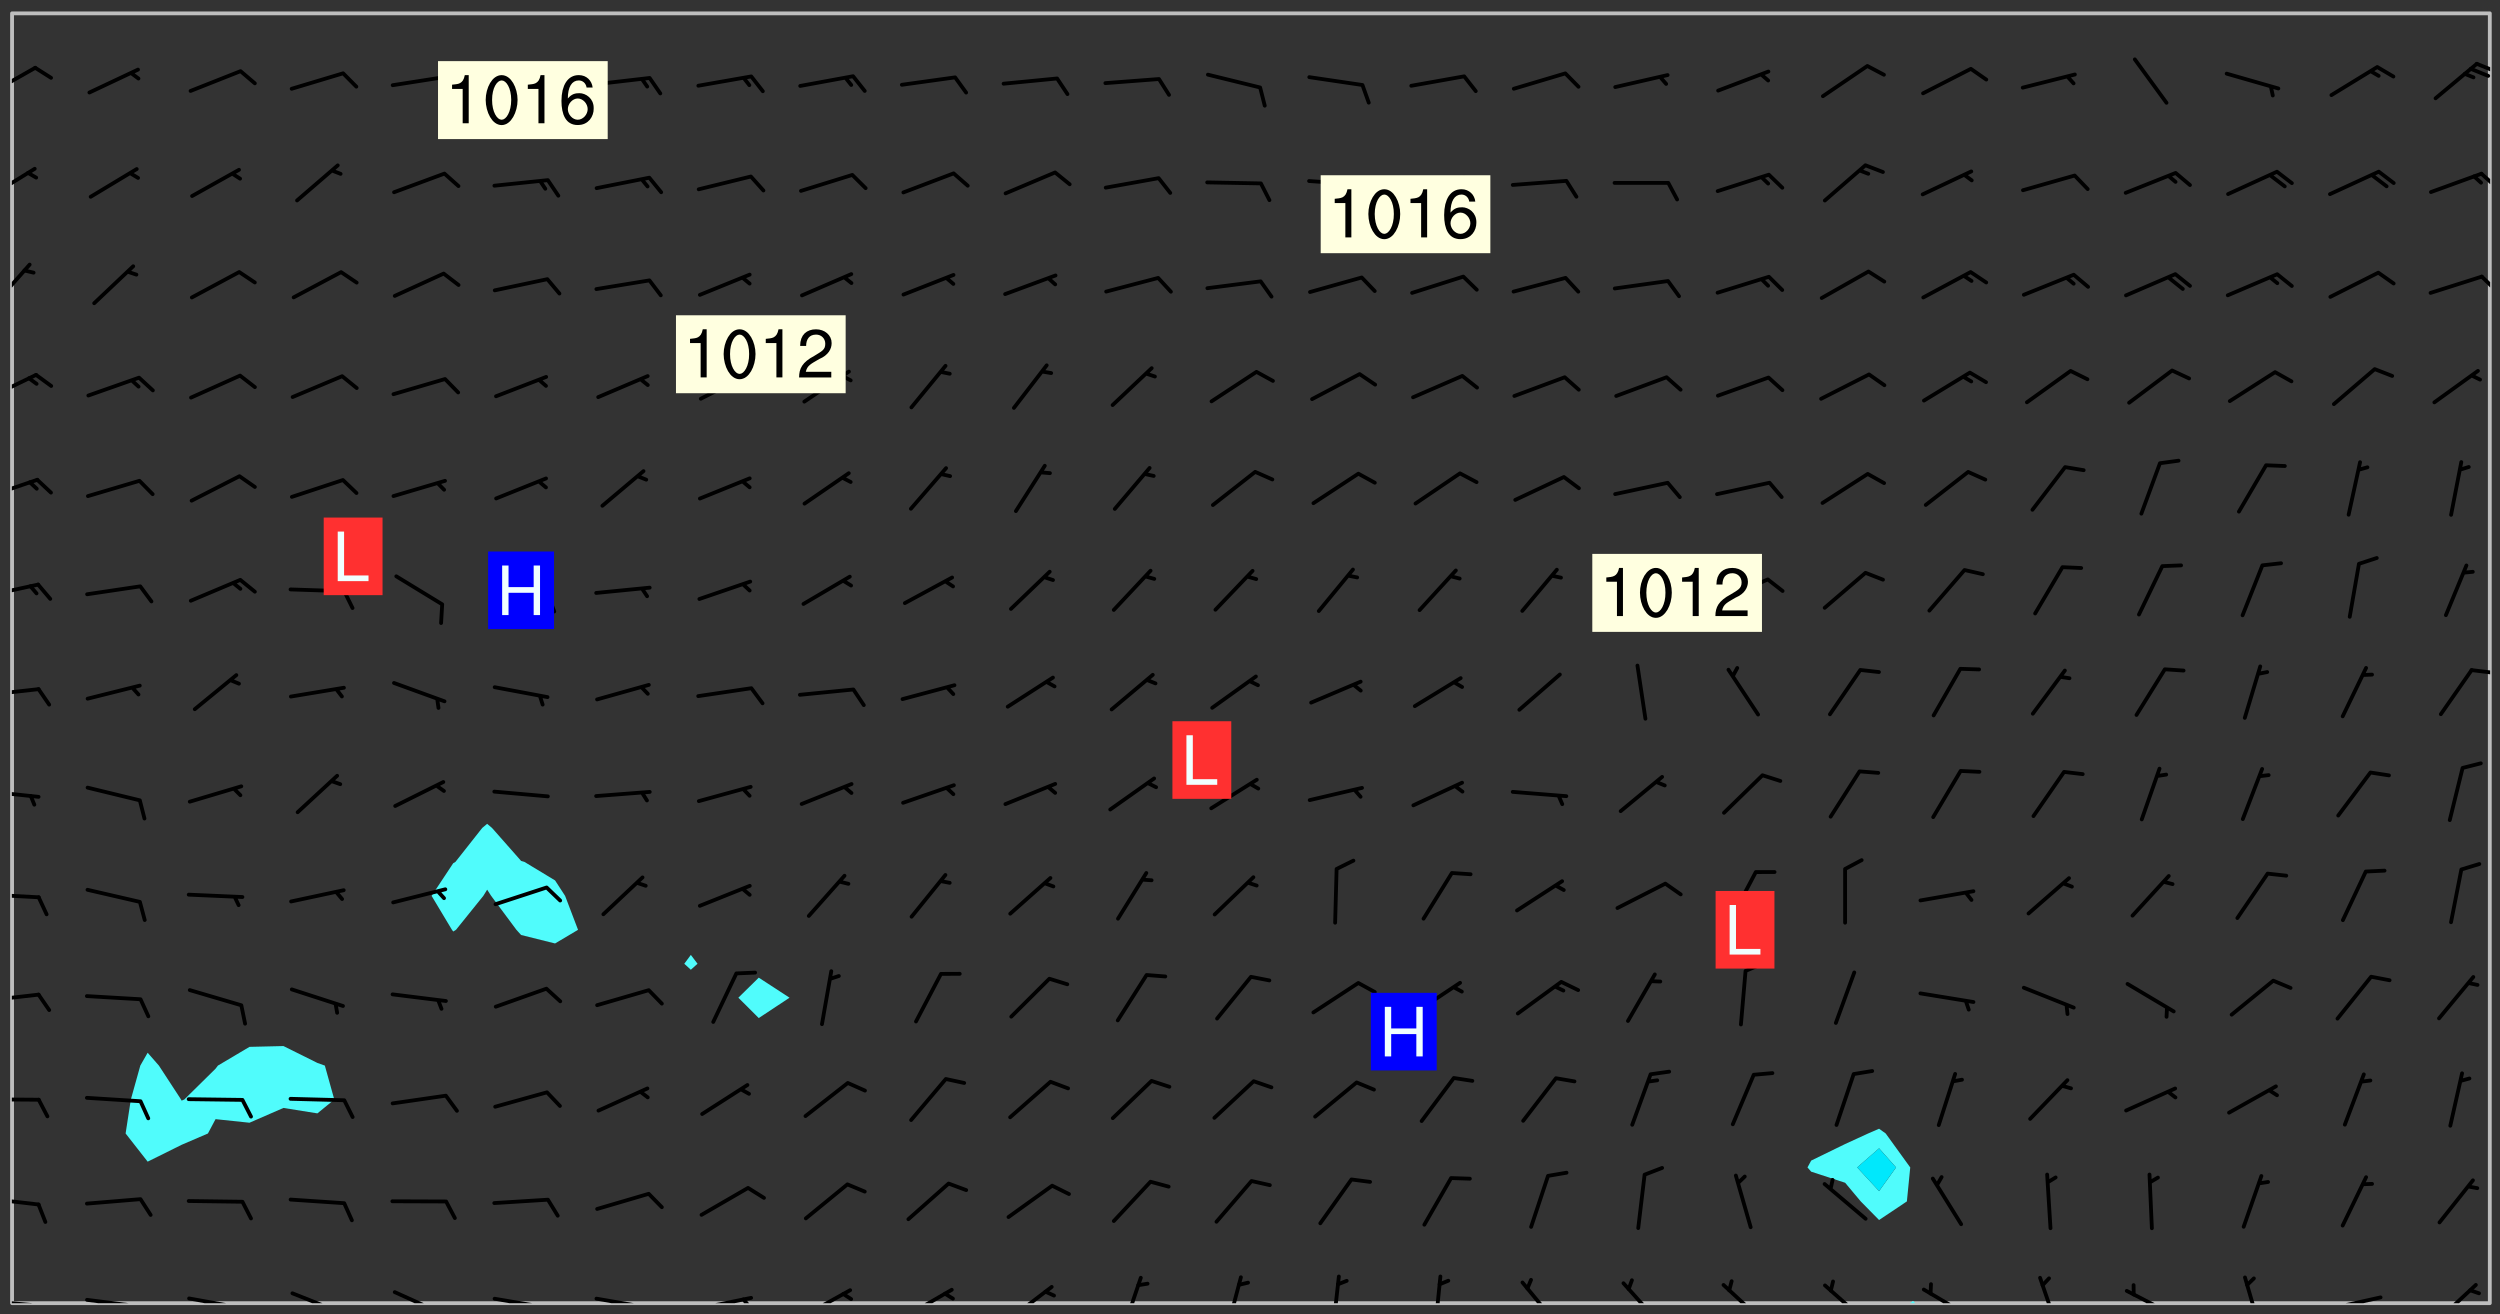 <svg xmlns="http://www.w3.org/2000/svg" role="img" xmlns:xlink="http://www.w3.org/1999/xlink" viewBox="142.45 309.95 326.84 171.84"><rect x="142.45" y="309.95" width="326.84" height="171.84" fill="#333333" stroke="none"/><defs><clipPath id="a"><path d="M144 311.672h1v168.656h-1zm0 0"/></clipPath><clipPath id="b"><path d="M144 311.672h324v168.656H144zm0 0"/></clipPath><clipPath id="c"><path d="M392 480h1v.328h-1zm0 0"/></clipPath><clipPath id="d"><path d="M467 311.672h1v168.656h-1zm0 0"/></clipPath><clipPath id="e"><path d="M144 479h4v1.328h-4zm0 0"/></clipPath><clipPath id="f"><path d="M147 480h2v.328h-2zm0 0"/></clipPath><clipPath id="g"><path d="M146 480h2v.328h-2zm0 0"/></clipPath><clipPath id="h"><path d="M153 479h9v1.328h-9zm0 0"/></clipPath><clipPath id="i"><path d="M160 480h2v.328h-2zm0 0"/></clipPath><clipPath id="j"><path d="M166 479h9v1.328h-9zm0 0"/></clipPath><clipPath id="k"><path d="M173 480h3v.328h-3zm0 0"/></clipPath><clipPath id="l"><path d="M180 478h8v2.328h-8zm0 0"/></clipPath><clipPath id="m"><path d="M193 478h8v2.328h-8zm0 0"/></clipPath><clipPath id="n"><path d="M206 479h9v1.328h-9zm0 0"/></clipPath><clipPath id="o"><path d="M213 480h3v.328h-3zm0 0"/></clipPath><clipPath id="p"><path d="M220 479h8v1.328h-8zm0 0"/></clipPath><clipPath id="q"><path d="M226 480h1v.328h-1zm0 0"/></clipPath><clipPath id="r"><path d="M233 479h8v1.328h-8zm0 0"/></clipPath><clipPath id="s"><path d="M239 479h2v1.328h-2zm0 0"/></clipPath><clipPath id="t"><path d="M247 478h7v2.328h-7zm0 0"/></clipPath><clipPath id="u"><path d="M252 478h2v2.328h-2zm0 0"/></clipPath><clipPath id="v"><path d="M260 478h8v2.328h-8zm0 0"/></clipPath><clipPath id="w"><path d="M274 477h7v3.328h-7zm0 0"/></clipPath><clipPath id="x"><path d="M289 476h3v4.328h-3zm0 0"/></clipPath><clipPath id="y"><path d="M302 476h3v4.328h-3zm0 0"/></clipPath><clipPath id="z"><path d="M316 476h2v4.328h-2zm0 0"/></clipPath><clipPath id="A"><path d="M329 476h3v4.328h-3zm0 0"/></clipPath><clipPath id="B"><path d="M341 477h6v3.328h-6zm0 0"/></clipPath><clipPath id="C"><path d="M354 477h6v3.328h-6zm0 0"/></clipPath><clipPath id="D"><path d="M367 477h7v3.328h-7zm0 0"/></clipPath><clipPath id="E"><path d="M380 477h7v3.328h-7zm0 0"/></clipPath><clipPath id="F"><path d="M393 478h8v2.328h-8zm0 0"/></clipPath><clipPath id="G"><path d="M408 476h4v4.328h-4zm0 0"/></clipPath><clipPath id="H"><path d="M420 478h7v2.328h-7zm0 0"/></clipPath><clipPath id="I"><path d="M435 476h4v4.328h-4zm0 0"/></clipPath><clipPath id="J"><path d="M446 479h8v1.328h-8zm0 0"/></clipPath><clipPath id="K"><path d="M460 477h7v3.328h-7zm0 0"/></clipPath><clipPath id="L"><path d="M144 466h4v2h-4zm0 0"/></clipPath><clipPath id="M"><path d="M144 453h4v1h-4zm0 0"/></clipPath><clipPath id="N"><path d="M144 439h4v3h-4zm0 0"/></clipPath><clipPath id="O"><path d="M144 426h4v2h-4zm0 0"/></clipPath><clipPath id="P"><path d="M144 413h4v2h-4zm0 0"/></clipPath><clipPath id="Q"><path d="M144 399h4v3h-4zm0 0"/></clipPath><clipPath id="R"><path d="M465 397h3v2h-3zm0 0"/></clipPath><clipPath id="S"><path d="M144 386h4v3h-4zm0 0"/></clipPath><clipPath id="T"><path d="M144 372h4v4h-4zm0 0"/></clipPath><clipPath id="U"><path d="M144 358h4v5h-4zm0 0"/></clipPath><clipPath id="V"><path d="M144 344h3v7h-3zm0 0"/></clipPath><clipPath id="W"><path d="M466 345h2v4h-2zm0 0"/></clipPath><clipPath id="X"><path d="M144 331h4v5h-4zm0 0"/></clipPath><clipPath id="Y"><path d="M466 332h2v3h-2zm0 0"/></clipPath><clipPath id="Z"><path d="M144 318h4v5h-4zm0 0"/></clipPath><clipPath id="aa"><path d="M466 318h2v2h-2zm0 0"/></clipPath><g id="ab" clip-path="url(#clip1)"><path fill="#fff" fill-opacity="0" fill-rule="evenodd" d="M0 0h1000v1000H0zm0 0"/><path fill="#d3d3d3" fill-opacity="0" fill-rule="evenodd" d="M162.152 355.867l-.234.293.059.234.117.172.176.234.293.348.113.059.117-.172.059-.234.176-.176.465-.176h.699l.234.293.289.816.059.176.176.23.352.234.699.699.172.176.234.348.234.41.289.582.41.465.23.234.234.176.117.23.176.293.172 1.164v.234l.059.289.059.117.117.117.348.41.117.172.176.176.176.234.117.172.172.352.059.234.234.406.234-.059-.176.176-.059.93h-.582l-.234-.113-.348.113-.117.117-.059.293-.059.176-.117.172-.465.293-.059.234-.059.113v.645l.059.172v.41l.059.059v.406l.059.406.117.176.059.059.23.641-.059.293v.699l-.059.582v.234l-.059.23-.055.352v1.922l.055.117h.426l-.367.117-.023.352.891 1.168 1.742.539 1.34.359v.539l.09.809.535.715 1.52.27.891-.086.09 1.164.535.18 1.16-.18 2.055-.984 1.16-.363 1.879-.176 1.695-.18-.18.719-1.516.086-1.25.09-.805.27-1.074.809.27.719.535.898-.18.625-.266.809.266 1.078.625.898.805.18 1.25-.18-.266.723.098.504.055.293v.172l.059.293v.406l.176.117.352.117h.406l.293-.176.113-.117.059-.117.117-.23.059-.176.352-.465.23-.176.176-.059.176.059.059.176.117.988.055.469.059.172.117.234.176.059.816.059h.289l.117.234.059.406.059.352v1.105l.117.293.117.348.289.699.176.352.582.754.352.176.172.059.469.234.641.465.348.234.293.176.293.055.23.062.816.348.293.176.113.172.352.352.117.176.523.641v.289l.059.352v.348l.059.352.059.289.117.059.172.059h.176l.582.234.176.117.176.289.176.234.113.234.293.23.117.117v.41l.059.055.289.234.234.117.059.117.117.172.059.117.23.234.059.176.234.059.117.059-.117.113-.059.117v.117l-.117.293-.117.289v.582l.176.117.117.059.059.117.117.117.113.059.176.348.059.352.059.406v.176l-.059.176-.117.699v.172l.117.176.293.293h.406l.176.117.117.172.117.293v.234h-.527l-.23-.234h-.234l-.176.059-.059.699.059.348.117.176.176.41.117.23.289.469.176.055h.523l.234.059.758.641.059.293v.234l.059.059.23.348v.352l-.117.172v.293l.293.289.293.176.172.059.293.176.293.117.582.406.289.234.293.176.219.16.016.012.23.176.641.523.176.234.117.176.176.176.113.172v.641l.117.176.469.117.582.117.234.059.23.113.293.117.113.059.586.352.289.172.176.062.176.055.176.059.699.352.289.176.234.055.289.176.234.117.641.406.293.117.172.059.234.059.41.059.23.059.234.117.059.172-.41.176.469.059.059.293.113.234.176.055.234.059.176.059.406.117.641.234.117.172.059.234v.176l-.059.117-.059.406.234.234.117.059.348.117.641.23.176.117.289.117.176.176.234.465.582 1.105.176.176.348.176.176.117.352.117 1.047.523.234.059.465.113.293.059.465.176.758.582.234.234.348.465.176.176.289.234.816.699.293.176.289.289.293.176.293.289.695.641.176.176.293.234.289.234.469.289.641.582.348.234.234.293.348.348.352.465.934.992.348.406.117.176.234.059.113.117.645.176.23.113.234.059.293.176.23.117.934.699.406.406.234.176.406.176.234.117.816.348.348.234.234.117.293.289.23.117.758.352.352.172.23.059.293.117.234.059.871.176h.816l.469.23.172.059.875.699.465.117.293.059.176.059.23.059.469.059.348.059.352.059.406.059h.293l.172.059v.23l.176.176h.293l.348.059.352.059.699.117h.641l.465-.234.293-.176.172-.117.41-.172.289-.176.934-.465.469-.293.523-.293.465-.172.465-.176 1.051-.465.289-.117.41-.117.289-.117.527-.176 1.516-.699.582-.348.289-.059.293-.059.348-.117.875-.23.352-.117h.113l.234-.059.875-.234.234-.059h.812l.352-.059.816-.117.172-.059.352-.055.293-.059.23-.059.816-.176.176-.059h.348l.234-.059.465-.117.758-.172.234-.059h.348l.41-.117.289-.059 1.285-.059h.289l.41-.059.23-.059h.176l.875-.117h.406l.41-.117h.348l.352-.113.871-.059h1.75l1.047.289.41.117.289.117.352.117.289.117 1.051.172.289.059h.293l.293.059.172.059.41.059.172.059.117.059h.117l.117.059.352.059h.113l.41.066 1.922.395 1.926.395 1.52.449 1.695.719 2.145.805 1.605-.719 1.43-.805 1.16-1.078 1.25-.449 3.035-.719 1.875-.359 2.145-1.348 2.234-1.254 2.5-1.258 1.695-.449 1.785-.18 1.16-.27.625.539 1.34-.27.715-.988.984-1.344.445-.18.805-.359 1.875-.539 1.785-.449 1.25-.27 1.16-.09 1.699-.09 1.961-.27 1.25-.09h.539l.625-.09h.891l2.145-.18 2.41-.18 2.59-.09 1.695.18 1.609.09 1.43.359 1.16.719 1.875.988 1.16 1.527.266.715.629.09.355.898.535.539.535 1.527 1.074.359h.535l-.805.535.09 1.707.715 2.695.891.805.895.988.715 1.258 1.785.539 1.52-.18.355 1.344 1.609-.805.98-.539.27.27.316-.215.219-.145.801.449.449-.359h.355l.535-.27.539-.719.535-.27.625-.988 1.16.449.84.371 1.395.617 1.695-.18h1.605l1.785.09.18-1.707.535-1.344.805.27.492.848.402.406-.09.539v.359l.715.449.711-.27h1.43l.359.988.445 1.258.715 1.344 1.25.629 1.695.629.715-.18.18-.539.98-.09.449.359.086 1.258-.266.629-.535.18v.539l.715.984.266.539.984.988.801 1.078-.266.359-.09.898-.625 2.332-.355 2.066-.09 1.793-.18.719-.09.539v1.438l-.98 1.883-.359 1.707-.535.898-.805 1.168-.266.539 2.055 1.254.086.359-.355.539-.09-.18v.809l.09 1.438-.445.715-1.074.094-.266.715.535.898.805.719 1.16.809 1.34.27.445.359-.355.449-1.789-.09-1.25-.449-.715-.719-.625-.09-.176 3.59-.188 1.309h89.359V311.703h-55.27v49.082l.762.125 3.289.543 2.023 2.836v2.754l2.352.332 2.348.332h4.051l-1.379 4.16-2.023.707-2.023.703-.543.344-2.594 1.617-.188.117-2.023-2.078-.73-2.742-2.672-2.078-1.375-3.5-.066-.082-1.957-2.672 2.75-1.418v-49.082H294.422v91.414l.117.031.133.012.074.074.105.047.09.059.086.059.09.059.297.297.059.09.031.117.027.117.016.137-.031.117-.059.09-.059.086-.043.105-.047.102-.027.121v.145l.176.27.148.148.074.086.074.074.043.105.062.09.059.086.043.105.059.09.047.102.043.105.059.086.117.18.074.074.062.086.059.09.043.105.059.09.059.086.062.09.059.09.043.102.117.18.074.074.059.086.074.074.09.059.105.047h.148l.133-.016.133.016.102-.047.074-.074.047-.102-.016-.133v-.148l-.047-.105-.027-.117-.047-.102-.027-.121-.043-.102-.062-.09-.043-.102-.043-.105-.031-.117-.016-.133-.012-.137.086-.059.059-.086.121-.031.043.105.016.133v.117l.059.102.059.09.09.059.148.148.059.09.043.105-.012.102.086.059.105.047.086.059.09.059.074.074-.117.027-.105.047-.086.059-.074.074-.059.09-.062.086-.027.121-.047.102-.043.105-.031.117-.012.133-.016.133v.148l.027.117.047.105.043.102.059.09.074.074.09.059.074.074.09.059.059.09.043.105.047.102.117.031.133.016h.148l.117-.031.105.043.043.105.047.102.027.121L299.5 410l.027.117.031.121.027.117.105.043.102.047.133-.016.148.148.062.086.074.074.07.074.09.062.105.043.102.043.117.031.137.016.117-.031.074-.074.027-.117-.012-.133-.031-.121-.027-.117.043-.105h.117l.09.062.117.027h.148l.133.016h.148l.133.016.133-.016h.148l.133-.016.133-.012.137.012.117-.027.133-.016.191-.059-.059.176-.016.133-.027.121-.016.133-.059.086-.133.016-.105.047-.105.043-.117.031-.117.027-.266.031h-.148l-.133.016-.074.074.059.086.148.148.117.18.074.07.09.062.09.059.086.059.09.059.102.043.105.062.105.043.086.059.105.047.102.043.18.117.059.09-.043.102-.047.105.016.133.223.223.059.09.043.102.031.121.043.102.016.133.031.117.012.137.031.117.148.148.102.043.105.043.117.031.133.016.137.016h.117l.117-.031.09-.059.043-.105.047-.102.043-.105.031-.117.012-.133v-.148l-.012-.133-.016-.133-.031-.117-.043-.105-.047-.105-.043-.102-.043-.105-.016-.133.016-.133.027-.117.031-.117.027-.121.047-.102.09-.059.086-.062.074-.074.09-.059.223-.223.059-.086.074-.074.117-.18.059-.086v-.148l-.074-.074-.102-.047-.105-.043-.102-.043-.059-.09-.047-.105-.027-.117.09-.059.117-.031.102-.043.18-.117.148-.148.012-.133-.012-.105-.09-.059-.133.016h-.148l-.133.016-.133-.016-.121-.031-.086-.059-.074-.074-.059-.09-.062-.086-.117-.18-.059-.086.031-.121.086-.059.121-.031.059-.086v-.121l-.031-.117-.059-.09-.059-.086-.047-.105-.027-.117-.016-.133.059-.09.074-.074.09-.059.117-.18.074-.074.059-.086.148-.148.121-.031.133-.016.133.016.074.074.043.105.016.133-.031.117-.117.031-.133.012-.148.148-.043.105-.047.102-.027.121-.031.117v.148l.031.117.043.105.059.09.074.07.074.074.117.031.121.027.117-.027.133-.016h.117l.09.059.074.074.047.105.059.086.102.047.133.016.105.043.086.059-.012.105-.074.074-.18.117-.059.09-.09.059-.07.074-.074.074-.062.09-.027.117-.016.133.016.133-.016.133v.148l.016.133.027.117.031.121.074.074.09.059.086.059.09.059.117.031v.086l-.102.047-.09.059-.266.031-.117.027h-.148l-.105.043-.102.047-.059.09-.062.234-.012.133-.031.121-.016.133v.293l-.012.133.012.137.016.133.133.016.133.012.121.031.086.059.074.074.047.105.043.102.016.133v.445l-.016.133v.445l.031.266.027.117.016.133.031.117.086.211.031.266v.148l-.031.117-.027.117-.031.121-.027.117-.031.117-.031.121-.012.133-.016.133.09.059.117-.031.102.016.047.105-.031.266v.441l-.043.105-.047.105-.043.102-.043.105-.059.086-.031.121-.043.117-.031.117-.016.133.016.133.059.09.105.047.086.059.059.086-.012.137-.031.117-.043.102v.445l-.016.133v.148l-.031.117-.043.105-.027.117-.047.105-.043.102-.031.121-.027.117-.031.133-.031.117-.027.117-.043.105-.031.117-.031.121-.012.133-.016.133v.297l.027.117v.148l.047.398.027.117.059.09.121.031h.148l.133-.016.059.09v.117l-.059.09-.09.059-.102.043-.105.047-.09.059-.086.059-.137.016-.117-.031-.133-.016-.102.047-.062.086-.012.137-.016.133-.031.117-.027.117-.016.133-.031.121v.297l.016.133.031.117v.148l.012.133v.148l-.027.117-.047.102-.027.121-.031.117-.059.09-.074.074-.102.043-.105.047-.117.027-.121.031-.102-.047.059-.086.105-.047.027-.117.031-.117.027-.121.031-.117v-.148l.016-.133-.031-.117-.043-.105-.105.016-.074.074-.102.043-.09.062-.074.074-.043.102-.016.133-.031.117L304.25 426l-.031.117-.027.117-.031.121-.027.117-.031.117-.043.105-.09.059h-.09l-.117-.031-.031-.086.016-.137-.031-.117v-.148l-.012-.133v-.148l-.062-.234-.027-.121-.043-.102-.047-.105-.059-.086-.059-.09-.043-.105-.062-.086-.148-.148-.07-.074-.105-.047-.105-.043-.102-.043-.297-.297-.09-.074-.086-.059-.105-.043-.09-.062-.086-.059-.105-.043-.09-.059-.086-.062-.074-.07-.105-.047-.086-.059-.105-.043-.09-.062-.102-.043-.105-.043-.086-.059-.105-.047-.105-.043-.102-.047-.09-.059-.102-.043-.105-.043-.09-.062-.117-.027-.133-.016-.133.016H299.75l-.133.016-.117-.031-.09-.059-.074-.074-.09-.059-.102-.047h-.148l-.121-.027-.102-.043-.074-.074-.117-.18-.09-.059-.102-.043-.09-.062-.105-.043-.09-.059-.086-.059-.105-.047-.059-.086-.059-.09-.043-.105-.047-.102-.074-.074-.086-.059-.074-.074-.09-.059-.223-.223-.043-.105-.031-.266.105-.043h.145l.105.043.074.074.09.059.086.059.105.047.09.059.148.148.07.074.148.148.062.086.074.074.086.059.074.074.09.062.09.059.086.059.27.176.102.047.105.043.102.043.047-.074.059-.086.074-.074.07-.074.105.043.074.074.059.09.043.102.047.105.043.105.121.027.117-.027.074-.09.043-.105.059-.09.074-.074.105-.043.117-.027.133.012.09.059.148.148.059.09.043.105.047.102.043.105.043.102.105.047.105.043.133.016.086-.059.059-.09.074-.074.105-.043.117.027.105.047.102.043.105.043.102.047.18.117v.117l-.016.133.016.133.016.137.059.086.102.047.121.027.117.031h.148l.117-.031.059-.09.18-.117.059-.09.074-.074.059-.086.117-.18.18-.117.117.031.09.059.043.074-.016.133v.117l.09.059h.148l.133-.016.133-.012.266-.031.105-.043.117-.031.121-.027.074-.074.07-.074.062-.09-.016-.105-.047-.102-.102-.043-.105-.016-.117.027-.266.031h-.148l-.074-.074-.09-.059-.117-.031-.117-.027-.133-.016h-.148l-.133.016h-.297l-.105-.047-.148-.148-.043-.102-.059-.09.223-.223.086-.059.105-.043.117-.031.133-.016.133.016.137.016.102.043.133-.012.09-.062.102-.043.062-.09-.047-.102-.09-.059-.117-.031-.102-.043-.059-.09-.062-.09v-.117l.016-.133.105-.047.074-.07v-.121l-.09-.059-.031-.117.09-.059.074-.074.043-.105.059-.09.047-.102.016-.133v-.148l-.047-.105-.043-.102-.09-.059-.133-.016-.102-.043-.137-.016-.117-.031h-.445l-.133-.016-.133-.012-.133-.016-.117-.031h-.148l-.133-.016-.133-.012-.266-.031-.121-.043-.086-.059-.074-.074v-.148l.012-.133.105-.047.102-.043.133-.016h.152l.133-.016h.293l.121.031.102.043.09.059.234.062.121-.047.09-.059.102-.043.133-.016.105.043.102.047.133.012.121-.027h.145l.121-.031.117-.027.105-.047.074-.074.086-.059.148-.148.059-.086.047-.105.027-.117.016-.105-.102-.043-.09-.059-.117-.031-.105-.043-.09-.062-.074-.086-.074-.074-.102-.043-.105-.047-.102-.043-.059-.09-.047-.102-.086-.211-.062-.086-.059-.09-.074-.074-.086-.059h-.27l-.117.031-.09.059-.102.043-.133.016-.105-.016-.027-.117-.062-.09-.117-.031-.102-.043-.148-.148-.031-.117-.016-.105.074-.074.18-.117.117-.027.117-.031.137.016.102.043.105.043.102.047.105.043.117.031.133.016.117.027.133.016.105-.016.09-.059-.074-.074-.105-.043-.074-.074-.074-.09-.148-.148-.086-.059-.09-.059-.074-.074-.09-.059-.102-.047-.121-.027-.102-.047-.105-.043-.117-.031-.102-.043-.121-.031h-.148l-.117.031-.105.043-.086.062-.18.117-.086.059-.09.059-.105.047-.086.059-.105.043-.102.043-.105.047-.074.074-.059.09-.059.086-.047.105-.059.086-.074.074-.133-.012-.117-.031h-.117l-.074.074-.09.059-.074.074-.09.059-.086.059-.105.047-.102.043-.137.016-.102-.043-.148-.148-.105-.047h-.086l-.105.047-.102.043-.121.031-.117-.031-.074-.074v-.117l.031-.121.074-.07.059-.09.074-.074.117-.031.105-.043h.293l.133-.016.137-.016.102-.043.09-.059.102-.047.09-.059.133-.012.09.059.133.012.09-.059.086-.059.105-.043.09-.059.086-.062.09-.059.148-.148.059-.086.059-.09.105-.043.133-.016.117.027.121.031.059-.059.059-.09.031-.266.027-.117.105.012.133.016.102-.043.09-.059.059-.09.074-.074.059-.09.047-.102.012-.133-.012-.133-.047-.105-.148-.148-.059-.09-.059-.086-.043-.105v-.445l.016-.133v-.148l.012-.133-.059-.059-.09.059-.102-.043-.18-.117-.086-.059-.062-.09-.059-.09-.074-.074-.086-.059-.121.031-.102.012-.105.047-.086.059-.105.043-.148.148-.09.059-.086.059-.09.062-.105.043-.133.016v-.121l.105-.043.117-.031.074-.07.043-.105v-.148l-.027-.117-.148-.148-.133-.016h-.148l-.117.031-.105.043-.102.043-.09.062-.117.027-.074-.074.012-.133-.043-.102-.043-.105-.09-.059-.117.027-.121.031-.117.031-.102.043-.121.031-.102.043-.105.043-.09.059-.102.016v-.117l.016-.133-.059-.09-.074.043-.148.148-.059.09-.074.074-.047.105-.043.102-.074.074-.059.09-.074.074-.059.086-.074.074-.09.062-.074.07-.074.074-.102.016-.133.016-.105-.043v-.121l.148-.148.043-.102.059-.09.047-.102.043-.105.059-.09.031-.117.043-.102.031-.121.027-.117.047-.105.043-.102.043-.105.074-.07.09-.062.09-.059.102-.043h.297l.266-.031.105-.043-.074-.074-.117-.031-.105-.043-.09-.059-.102-.047-.09-.059-.102-.043-.105-.043-.09-.062-.086-.059-.105-.043-.102-.043-.121-.031-.117-.031-.102-.043L297.5 410.25l-.102-.043-.09-.059-.043-.105-.016-.133.102-.043.133-.016.137.016.133-.016.102-.043.059-.09.016-.105-.09-.059-.074-.074-.102-.043-.09-.059-.148-.148-.043-.105-.016-.133v-.293l-.059-.09-.09-.059-.074-.074-.043-.105-.031-.117-.059-.09-.074-.074-.117-.027-.074-.074-.09-.059-.09-.062-.086-.059-.074-.074-.059-.086-.047-.105-.086-.059-.148-.148-.195-.059-.133.016-.102.043-.074.074-.047.102-.043.105-.059.09-.059.086-.297.297-.09.059h-.086l-.062-.086-.043-.105.031-.117.059-.09.027-.117-.012-.133-.09-.062-.105.047-.117.027-.117.031-.27.176-.102.047-.117.027-.105.047-.09.059-.102.043-.059-.086-.047-.105.016-.133.047-.105.07-.074.074-.07.059-.09v-.148l-.043-.105h-.238l-.102.047-.031.117-.027.117-.031.121-.074.043-.133.016-.074-.047-.043-.102-.043-.105-.047-.102-.043-.105-.121.031-.102.043-.133.016-.117.031-.105.043-.09.059-.102.047-.121.027-.133.016-.102-.043-.059-.09-.047-.105-.043-.102-.043-.105v-.117l.059-.09.086-.059.18-.117.102-.047.105-.043.105-.059.102-.043.09-.062.102-.043.105-.059.102-.047.09-.059.105-.043.102-.043.09-.062.102-.043.137-.016.117.031.102.043.121.031.102.043.105.047.102.043.105.043.102.047.105.043.102.043.105.047.086.059.105.043.117.031.105.043.102.047.09.059.105.043.102.043.105.047.117.027.102.047.121.027h.148l.086-.059.016-.102.059-.09-.027-.117-.074-.074-.117-.18-.074-.074-.09-.074-.18-.117-.086-.059-.105-.043-.102-.047-.27-.176-.059-.09-.074-.074-.059-.09-.043-.102-.031-.117-.016-.137v-.562l-.012-.133-.016-.133-.031-.117-.016-.133-.012-.133-.031-.121-.223-.223-.059-.086-.016-.105.031-.117.133-.016v-91.414H172.992v1.453l-.059.234-.352 1.051-.172.523-.117.348-.176.41-.117.172-.234.293-.23.059h-.352l-.117.059-.23.406v.293l.117.176.23.23.117.234.641.758.293.465.176.234.23.352.234.348.641.816.176.465.172.41.117.695.176.469.117 1.398.059.465v.875l.117 1.047v4.781l-.059.465-.352 1.281-.176.523-.113.41-.352.93L172.934 336l-.234.582-.117.176-.172.348-.176.406-.352.816-.059.293-.113.293-.117.289-.059.176-.117.875-.059.406-.059.117-.059.176-.059.172-.23.527-.117.172v.234l-.117.234-.059.172-.176.586v.289l-.059.176v.293l-.059.113-.059.527v.172l-.055.234v2.621l-.176.816-.117.176-.176.234-.117.172-.113.234-.586.934-.23.289-.293.465-.176.234-.289.352-.352.699-.113.23-.176.41-.176.23-.406.527-.816.699-.293.172-.289.234-.176.117-.176.176-.523.406-.527.176-.172.176-.234.055-.641.176h-.758m12.211 31.023l-1.074.449.359.895 1.25-.715.445-.539-.98-.09"/><path fill="#d3d3d3" fill-opacity="0" fill-rule="evenodd" d="M201.508 416.598h-.895l.449.629.98.359.805-.09.445-.988-.176.09-.715-.355-.895.355m154.621 59.07l-.059-.523v-.293l.113-.293.059-.23.469-.469h.113l.117-.113.117-.059h.176l.234-.059h.348l.234.059.117.059.23.172.059.176.117.582v.293l-.117.176-.172.289-.176.176-.527.523-.23.234-.117.059h-.176l-.117-.059-.406-.293-.176-.117-.117-.059-.059-.113-.055-.117m6.641-10.957l-.059-.172v-1.109l.059-.172.176-.059.172-.059h.176l.234-.059.117.059.059.699-.059.172-.117.176-.117.059-.234.523-.113.059h-.234l-.059-.117m9.613-14.391l-.117-.176v-.699l.293-.875.117-.172.176-.352.113-.23.117-.293.352-.758.117-.23.172-.234h.176l.117-.059h.641l.117.059.234.234.172.113.352.293.117.117.113.176v.113l.117.059.117.117v.699l-.059.176v.23l-.059.176-.348 1.051-.117.23-.117.234-.117.059-.23.234-.641.289h-.875l-.41-.117-.641-.465"/><path fill="none" stroke="#bebebe" stroke-linecap="round" stroke-linejoin="round" stroke-miterlimit="10" stroke-width=".5" d="M467.957 311.695H144.027v168.625h323.93v-168.625"/><g clip-path="url(#a)"><path fill="#fff" fill-opacity="0" fill-rule="evenodd" d="M144 475.891v4.438h.004H144V311.672h.004H144v164.219"/></g><g clip-path="url(#b)"><path fill="#fff" fill-opacity="0" fill-rule="evenodd" d="M144.004 480.328V311.672h35.504v135.035l-4.441.105-4.129 2.449-.309.406-4.09 4.031-.348.145-.07-.145-2.898-4.438-1.469-1.68-.961 1.68-1.238 4.438-.684 4.438 2.883 3.684 4.438-2.203 3.441-1.48.996-1.875 4.438.469 4.441-1.934 4.438.711 2.211-1.809-1.238-4.438-.973-.348-4.438-2.207V311.672h26.629v105.98l-.645.539-3.5 4.438-.293.176-2.824 4.266 2.66 4.438.164.223.363-.223 3.574-4.438.5-.809.523.809 3.301 4.438.613.676 4.441 1.109 3.004-1.785-1.691-4.438-1.312-2.02-4.008-2.422-.434-.129-3.801-4.309-.637-.539V311.672h26.629v123.117l-.859 1.156.859.785.875-.785-.875-1.156V311.672h8.879v126.09l-2.668 2.621 2.668 2.664 4.023-2.664-4.023-2.621V311.672h146.465v145.844l-1.434.621-3.004 1.379-4.438 2.164-.484.895.484.555 4.438 1.449 2.043 2.438 2.395 2.434 3.637-2.434.438-4.441-3.207-4.438-.867-.621V311.672h79.887v168.656h-75.156l-.293-.305-.359.305H144.004"/></g><path fill="#50fcfc" fill-rule="evenodd" d="M161.754 461.82l-2.883-3.684.684-4.438 1.238-4.438.961-1.68 1.469 1.68 2.898 4.438.07.145.348-.145 4.09-4.031.309-.406 4.129-2.449 4.441-.105 4.438 2.207.973.348 1.238 4.438-2.211 1.809-4.438-.711-4.441 1.934-4.438-.469-.996 1.875-3.441 1.48-4.438 2.203m39.781-30.312l-2.66-4.438 2.824-4.266.293-.176 3.5-4.438.645-.539.637.539 3.801 4.309.434.129 4.008 2.422 1.312 2.02 1.691 4.438-3.004 1.785-4.441-1.109-.613-.676-3.301-4.438-.523-.809-.5.809-3.574 4.438-.363.223-.164-.223m31.23 5.223l-.859-.785.859-1.156.875 1.156-.875.785m8.879 6.316l-2.668-2.664 2.668-2.621 4.023 2.621-4.023 2.664m137.59 20.082l-.484-.555.484-.895 4.438-2.164 3.004-1.379 1.434-.621v2.559l-2.859 2.5 2.859 3.098 2.223-3.098-2.223-2.5v-2.559l.867.621 3.207 4.438-.438 4.441-3.637 2.434-2.395-2.434-2.043-2.438-4.438-1.449"/><path fill="#00e8fc" fill-rule="evenodd" d="M388.109 465.672l-2.859-3.098 2.859-2.5 2.223 2.5-2.223 3.098"/><g clip-path="url(#c)"><path fill="#50fcfc" fill-rule="evenodd" d="M392.188 480.328l.359-.305.293.305h-.652"/></g><g clip-path="url(#d)"><path fill="#fff" fill-opacity="0" fill-rule="evenodd" d="M467.996 480.328H468V311.672h-.004H468v168.656h-.004"/></g><g clip-path="url(#e)"><path fill="none" stroke="#000" stroke-linecap="round" stroke-linejoin="round" stroke-miterlimit="10" stroke-width=".5" d="M147.5 480.648l-7-.641"/></g><g clip-path="url(#f)"><path fill="none" stroke="#000" stroke-linecap="round" stroke-linejoin="round" stroke-miterlimit="10" stroke-width=".5" d="M147.5 480.648l.949 2.266"/></g><g clip-path="url(#g)"><path fill="none" stroke="#000" stroke-linecap="round" stroke-linejoin="round" stroke-miterlimit="10" stroke-width=".5" d="M146.48 480.555l.477 1.133"/></g><g clip-path="url(#h)"><path fill="none" stroke="#000" stroke-linecap="round" stroke-linejoin="round" stroke-miterlimit="10" stroke-width=".5" d="M160.801 480.77l-6.973-.883"/></g><g clip-path="url(#i)"><path fill="none" stroke="#000" stroke-linecap="round" stroke-linejoin="round" stroke-miterlimit="10" stroke-width=".5" d="M160.801 480.77l.871 2.297"/></g><g clip-path="url(#j)"><path fill="none" stroke="#000" stroke-linecap="round" stroke-linejoin="round" stroke-miterlimit="10" stroke-width=".5" d="M174.086 480.953l-6.914-1.25"/></g><g clip-path="url(#k)"><path fill="none" stroke="#000" stroke-linecap="round" stroke-linejoin="round" stroke-miterlimit="10" stroke-width=".5" d="M174.086 480.953l.75 2.336"/></g><g clip-path="url(#l)"><path fill="none" stroke="#000" stroke-linecap="round" stroke-linejoin="round" stroke-miterlimit="10" stroke-width=".5" d="M187.211 481.629l-6.531-2.598"/></g><g clip-path="url(#m)"><path fill="none" stroke="#000" stroke-linecap="round" stroke-linejoin="round" stroke-miterlimit="10" stroke-width=".5" d="M200.461 481.777l-6.402-2.898"/></g><g clip-path="url(#n)"><path fill="none" stroke="#000" stroke-linecap="round" stroke-linejoin="round" stroke-miterlimit="10" stroke-width=".5" d="M214.039 480.918l-6.926-1.176"/></g><g clip-path="url(#o)"><path fill="none" stroke="#000" stroke-linecap="round" stroke-linejoin="round" stroke-miterlimit="10" stroke-width=".5" d="M214.039 480.918l.773 2.328"/></g><g clip-path="url(#p)"><path fill="none" stroke="#000" stroke-linecap="round" stroke-linejoin="round" stroke-miterlimit="10" stroke-width=".5" d="M227.352 480.93l-6.922-1.199"/></g><g clip-path="url(#q)"><path fill="none" stroke="#000" stroke-linecap="round" stroke-linejoin="round" stroke-miterlimit="10" stroke-width=".5" d="M226.344 480.754l.383 1.168"/></g><g clip-path="url(#r)"><path fill="none" stroke="#000" stroke-linecap="round" stroke-linejoin="round" stroke-miterlimit="10" stroke-width=".5" d="M240.648 479.629l-6.887 1.398"/></g><g clip-path="url(#s)"><path fill="none" stroke="#000" stroke-linecap="round" stroke-linejoin="round" stroke-miterlimit="10" stroke-width=".5" d="M239.648 479.832l.777.949"/></g><g clip-path="url(#t)"><path fill="none" stroke="#000" stroke-linecap="round" stroke-linejoin="round" stroke-miterlimit="10" stroke-width=".5" d="M253.594 478.625l-6.145 3.41"/></g><g clip-path="url(#u)"><path fill="none" stroke="#000" stroke-linecap="round" stroke-linejoin="round" stroke-miterlimit="10" stroke-width=".5" d="M252.699 479.121l1.027.668"/></g><g clip-path="url(#v)"><path fill="none" stroke="#000" stroke-linecap="round" stroke-linejoin="round" stroke-miterlimit="10" stroke-width=".5" d="M266.879 478.57l-6.086 3.516"/></g><path fill="none" stroke="#000" stroke-linecap="round" stroke-linejoin="round" stroke-miterlimit="10" stroke-width=".5" d="M265.992 479.082l1.039.648"/><g clip-path="url(#w)"><path fill="none" stroke="#000" stroke-linecap="round" stroke-linejoin="round" stroke-miterlimit="10" stroke-width=".5" d="M279.945 478.195l-5.586 4.266"/></g><path fill="none" stroke="#000" stroke-linecap="round" stroke-linejoin="round" stroke-miterlimit="10" stroke-width=".5" d="M279.129 478.816l1.117.512"/><g clip-path="url(#x)"><path fill="none" stroke="#000" stroke-linecap="round" stroke-linejoin="round" stroke-miterlimit="10" stroke-width=".5" d="M291.594 477l-2.258 6.656"/></g><path fill="none" stroke="#000" stroke-linecap="round" stroke-linejoin="round" stroke-miterlimit="10" stroke-width=".5" d="M291.266 477.969l1.211-.195"/><g clip-path="url(#y)"><path fill="none" stroke="#000" stroke-linecap="round" stroke-linejoin="round" stroke-miterlimit="10" stroke-width=".5" d="M304.68 476.934l-1.797 6.793"/></g><path fill="none" stroke="#000" stroke-linecap="round" stroke-linejoin="round" stroke-miterlimit="10" stroke-width=".5" d="M304.418 477.922l1.195-.281"/><g clip-path="url(#z)"><path fill="none" stroke="#000" stroke-linecap="round" stroke-linejoin="round" stroke-miterlimit="10" stroke-width=".5" d="M317.488 476.836l-.781 6.984"/></g><path fill="none" stroke="#000" stroke-linecap="round" stroke-linejoin="round" stroke-miterlimit="10" stroke-width=".5" d="M317.371 477.852l1.141-.449"/><g clip-path="url(#A)"><path fill="none" stroke="#000" stroke-linecap="round" stroke-linejoin="round" stroke-miterlimit="10" stroke-width=".5" d="M330.762 476.832l-.703 6.992"/></g><path fill="none" stroke="#000" stroke-linecap="round" stroke-linejoin="round" stroke-miterlimit="10" stroke-width=".5" d="M330.66 477.852l1.137-.465"/><g clip-path="url(#B)"><path fill="none" stroke="#000" stroke-linecap="round" stroke-linejoin="round" stroke-miterlimit="10" stroke-width=".5" d="M341.492 477.617l4.469 5.422"/></g><path fill="none" stroke="#000" stroke-linecap="round" stroke-linejoin="round" stroke-miterlimit="10" stroke-width=".5" d="M342.141 478.406l.469-1.133"/><g clip-path="url(#C)"><path fill="none" stroke="#000" stroke-linecap="round" stroke-linejoin="round" stroke-miterlimit="10" stroke-width=".5" d="M354.695 477.715l4.691 5.23"/></g><path fill="none" stroke="#000" stroke-linecap="round" stroke-linejoin="round" stroke-miterlimit="10" stroke-width=".5" d="M355.379 478.473l.422-1.148"/><g clip-path="url(#D)"><path fill="none" stroke="#000" stroke-linecap="round" stroke-linejoin="round" stroke-miterlimit="10" stroke-width=".5" d="M367.777 477.941l5.156 4.773"/></g><path fill="none" stroke="#000" stroke-linecap="round" stroke-linejoin="round" stroke-miterlimit="10" stroke-width=".5" d="M368.527 478.637l.312-1.188"/><g clip-path="url(#E)"><path fill="none" stroke="#000" stroke-linecap="round" stroke-linejoin="round" stroke-miterlimit="10" stroke-width=".5" d="M381.039 478l5.262 4.656"/></g><path fill="none" stroke="#000" stroke-linecap="round" stroke-linejoin="round" stroke-miterlimit="10" stroke-width=".5" d="M381.805 478.676l.289-1.191"/><g clip-path="url(#F)"><path fill="none" stroke="#000" stroke-linecap="round" stroke-linejoin="round" stroke-miterlimit="10" stroke-width=".5" d="M393.961 478.539l6.051 3.578"/></g><path fill="none" stroke="#000" stroke-linecap="round" stroke-linejoin="round" stroke-miterlimit="10" stroke-width=".5" d="M394.844 479.059l.055-1.223"/><g clip-path="url(#G)"><path fill="none" stroke="#000" stroke-linecap="round" stroke-linejoin="round" stroke-miterlimit="10" stroke-width=".5" d="M409.16 477.004l2.281 6.648"/></g><path fill="none" stroke="#000" stroke-linecap="round" stroke-linejoin="round" stroke-miterlimit="10" stroke-width=".5" d="M409.492 477.973l.84-.898"/><g clip-path="url(#H)"><path fill="none" stroke="#000" stroke-linecap="round" stroke-linejoin="round" stroke-miterlimit="10" stroke-width=".5" d="M420.496 478.715l6.242 3.227"/></g><path fill="none" stroke="#000" stroke-linecap="round" stroke-linejoin="round" stroke-miterlimit="10" stroke-width=".5" d="M421.402 479.188l-.016-1.227"/><g clip-path="url(#I)"><path fill="none" stroke="#000" stroke-linecap="round" stroke-linejoin="round" stroke-miterlimit="10" stroke-width=".5" d="M435.949 476.957l1.965 6.746"/></g><path fill="none" stroke="#000" stroke-linecap="round" stroke-linejoin="round" stroke-miterlimit="10" stroke-width=".5" d="M436.234 477.938l.879-.855"/><g clip-path="url(#J)"><path fill="none" stroke="#000" stroke-linecap="round" stroke-linejoin="round" stroke-miterlimit="10" stroke-width=".5" d="M453.676 479.566l-6.859 1.527"/></g><g clip-path="url(#K)"><path fill="none" stroke="#000" stroke-linecap="round" stroke-linejoin="round" stroke-miterlimit="10" stroke-width=".5" d="M466.133 477.934l-5.145 4.789"/></g><path fill="none" stroke="#000" stroke-linecap="round" stroke-linejoin="round" stroke-miterlimit="10" stroke-width=".5" d="M465.387 478.633l1.156.398"/><g clip-path="url(#L)"><path fill="none" stroke="#000" stroke-linecap="round" stroke-linejoin="round" stroke-miterlimit="10" stroke-width=".5" d="M147.488 467.422l-6.977-.816"/></g><path fill="none" stroke="#000" stroke-linecap="round" stroke-linejoin="round" stroke-miterlimit="10" stroke-width=".5" d="M147.488 467.422l.895 2.285m12.434-2.984l-7.004.582m7.004-.582l1.328 2.062m12-1.723l-7.027-.098m7.027.098l1.121 2.184m12.184-1.996l-7.008-.473m7.008.473l1.004 2.238m12.32-2.461L193.746 467m7.027.027l1.145 2.168m12.164-2.402l-7.012.441m7.012-.441l1.285 2.094m11.895-2.863l-6.742 1.98m6.742-1.98l1.715 1.75m11.27-2.52l-6.082 3.52m6.082-3.52l2.082 1.301m10.91-1.766l-5.438 4.449m5.438-4.449l2.266.945m10.961-1.051l-5.258 4.66m5.258-4.66l2.301.855m11.242-.574l-5.711 4.098m5.711-4.098l2.195 1.09m10.66-1.609l-4.797 5.137m4.797-5.137l2.371.641m10.836-.734l-4.582 5.324m4.582-5.324l2.395.539m10.668-.742l-4.074 5.73m4.074-5.73l2.434.316m10.594-.5l-3.5 6.098m3.5-6.098l2.453.082m10.219-.367l-2.211 6.668m2.211-6.668l2.418-.414m10.207.258l-.832 6.98m.832-6.98l2.289-.883m9.641.996l1.938 6.754m-1.656-5.77l.883-.855m10.438.977l5.363 4.543m-4.582-3.883l.262-1.199m13.102-.172l3.707 5.965m-3.168-5.098l.613-1.062m13.797-.328l.438 7.012m-.375-5.992l1.047-.645m12.27-.379l.312 7.02m-.266-6l1.055-.621m13.527-.207l-2.316 6.637m1.98-5.672l1.211-.184m12.816-.625l-3.066 6.324m2.617-5.402l1.227-.047m13.188-.465l-4.371 5.504m3.734-4.703l1.207.223"/><g clip-path="url(#M)"><path fill="none" stroke="#000" stroke-linecap="round" stroke-linejoin="round" stroke-miterlimit="10" stroke-width=".5" d="M147.512 453.723l-7.023-.051"/></g><path fill="none" stroke="#000" stroke-linecap="round" stroke-linejoin="round" stroke-miterlimit="10" stroke-width=".5" d="M147.512 453.723l1.137 2.176m12.172-1.977l-7.012-.445m7.012.445l1.012 2.234m12.312-2.41l-7.027-.094m7.027.094l1.121 2.184m12.191-2.137l-7.023-.188m7.023.188l1.094 2.195m12.188-2.793l-6.957 1.008m6.957-1.008l1.449 1.98m11.773-2.418l-6.77 1.883m6.77-1.883l1.691 1.781m11.438-2.289l-6.398 2.898m5.469-2.477l.973.746m13.031-1.617l-5.918 3.793m5.055-3.238l1.07.598m12.918-1.418l-5.535 4.328m5.535-4.328l2.242.996m10.574-1.516l-4.539 5.367m4.539-5.367l2.398.52m11.285-.156l-5.277 4.641m5.277-4.641l2.297.863M293 451.266l-5.07 4.867M293 451.266l2.332.766m11.02-.727l-5.141 4.789m5.141-4.789l2.32.801m11.137-.641l-5.426 4.469m5.426-4.469l2.266.938m10.441-1.52l-4.207 5.629m4.207-5.629l2.422.375m10.934-.344l-4.289 5.566m4.289-5.566l2.418.414m9.953-.93L355.84 457m2.402-6.602l2.43-.344m-2.777 1.305l1.215-.172m12.617-.727l-2.738 6.473m2.738-6.473l2.441-.215m10.625.125l-2.246 6.656m2.246-6.656l2.422-.398m10.844.379l-2.145 6.691m1.832-5.715l1.207-.219m13.785.059l-4.875 5.062m4.164-4.328l1.18.336m13.613.02l-6.41 2.879m5.48-2.457l.969.75m13.137-1.453l-6.129 3.441m5.234-2.941l1.035.664m11.352-2.73l-2.484 6.574m2.125-5.617l1.215-.156m11.988-.941l-1.539 6.855m1.316-5.855l1.184-.324"/><g clip-path="url(#N)"><path fill="none" stroke="#000" stroke-linecap="round" stroke-linejoin="round" stroke-miterlimit="10" stroke-width=".5" d="M147.492 439.984l-6.984.801"/></g><path fill="none" stroke="#000" stroke-linecap="round" stroke-linejoin="round" stroke-miterlimit="10" stroke-width=".5" d="M147.492 439.984l1.391 2.02m11.941-1.414l-7.016-.414m7.016.414l1.02 2.23M174 441.375l-6.738-1.984M174 441.375l.492 2.406m12.797-2.312l-6.688-2.168m5.715 1.852l.211 1.207m14.219-1.543l-6.973-.867m5.957.742l.438 1.148m13.719-2.633l-6.621 2.355m6.621-2.355l1.809 1.652m11.57-1.457l-6.75 1.961m6.75-1.961l1.711 1.758m9.742-3.949l-3.023 6.344m3.023-6.344l2.449-.105m9.961-.184l-1.219 6.922m1.043-5.914l1.164-.379m13.352-.277l-3.266 6.223m3.266-6.223l2.453-.012m11.719.645l-4.98 4.957m4.98-4.957l2.344.723m10.367-1.211l-3.77 5.93m3.77-5.93l2.445.191m11.199.047l-4.43 5.457m4.43-5.457l2.406.469m11.633.336l-5.879 3.848m5.879-3.848l2.152 1.18m11.148-1.203l-5.852 3.891m5-3.324l1.082.582m13-1.27l-5.68 4.133m5.68-4.133l2.207 1.074m-3.035-.473l1.105.535m11.953-2.113l-3.512 6.086m3-5.199l1.227.043m11.148-1.387l-.605 7m.605-7l2.258-.961m9.547 7.762l2.41-6.602m15.578 3.867l-6.934-1.129m5.926.965l.395 1.16m13.727-.262l-6.527-2.602m5.578 2.223l.133 1.219m13.887-.344l-6.039-3.594m5.16 3.07l-.059 1.227m13.953-4.723l-5.441 4.445m5.441-4.445l2.262.949m10.531-1.465l-4.398 5.477m4.398-5.477l2.414.461m10.945-.426l-4.484 5.41m3.832-4.625l1.199.25"/><g clip-path="url(#O)"><path fill="none" stroke="#000" stroke-linecap="round" stroke-linejoin="round" stroke-miterlimit="10" stroke-width=".5" d="M147.508 427.258l-7.016-.379"/></g><path fill="none" stroke="#000" stroke-linecap="round" stroke-linejoin="round" stroke-miterlimit="10" stroke-width=".5" d="M147.508 427.258l1.035 2.227m12.195-1.625l-6.848-1.582m6.848 1.582l.633 2.371m12.77-3.008l-7.02-.309m5.996.262l.531 1.109m13.734-1.953l-6.875 1.473m5.875-1.258l.789.938m13.496-1.273l-6.816 1.715m5.824-1.465l.824.91m13.414-1.395l-6.68 2.184m6.68-2.184l1.77 1.703m10.766-3.02l-5.117 4.816m4.371-4.117l1.164.395m13.602.008l-6.523 2.613m5.574-2.234l.938.793m12.398-2.492l-4.668 5.254m3.988-4.488l1.191.289m12.68-1.156l-4.422 5.457m3.777-4.664l1.207.234m13.168-.633l-5.254 4.668m4.488-3.988l1.152.426m12.152-1.758l-3.703 5.973m3.164-5.105l1.227.082m13.309-.398l-5.062 4.871m4.324-4.164l1.168.383m10.449-2.168L317 430.582m.191-7.027l2.199-1.09m12.875 1.617l-3.707 5.973m3.707-5.973l2.445.164m11.965.91l-5.898 3.824m5.039-3.266l1.074.594m13.281-.836l-6.262 3.191m6.262-3.191l2.008 1.406m9.816-2.918l-3.281 6.215m3.281-6.215l2.453-.004m9.223-.402v7.027m0-7.027l2.164-1.152m14.613 4.062l-6.926 1.207m5.918-1.031l.754.965m12.754-2.848l-5.297 4.621m4.527-3.949l1.145.438m12.664-1.391l-4.742 5.184m4.051-4.43l1.188.305m12.426-1.371l-3.957 5.809m3.957-5.809l2.438.27m10.398-.543L448.75 430.246m2.996-6.355l2.449-.117m10.043-.152l-1.352 6.895m1.352-6.895l2.348-.715"/><g clip-path="url(#P)"><path fill="none" stroke="#000" stroke-linecap="round" stroke-linejoin="round" stroke-miterlimit="10" stroke-width=".5" d="M147.492 414.125l-6.984-.742"/></g><path fill="none" stroke="#000" stroke-linecap="round" stroke-linejoin="round" stroke-miterlimit="10" stroke-width=".5" d="M146.477 414.016l.461 1.137m13.793-.57l-6.828-1.66m6.828 1.66l.605 2.379m12.66-4.211l-6.734 2.008m5.754-1.715l.863.871m12.648-2.543l-5.164 4.766m4.414-4.074l1.156.406m13.473-.281l-6.289 3.133m5.371-2.676l1 .711m13.586.707l-7-.621m20.32.039l-7.008.543m5.988-.461l.656 1.035m13.562-1.777l-6.777 1.863m5.793-1.59l.84.891m13.332-1.535l-6.523 2.609m5.574-2.23l.938.793m13.387-1.016l-6.641 2.297m5.676-1.965l.898.836m13.316-1.34l-6.512 2.641m5.566-2.258l.938.789m12.938-1.883l-5.738 4.059m4.902-3.465l1.094.551m13.164-.98l-5.953 3.734m5.086-3.191l1.062.613m13.562-.09l-6.84 1.598m5.848-1.363l.805.926m13.27-1.84l-6.371 2.961m5.441-2.531l.98.738m13.578.594l-7.004-.562m5.988.48l.484 1.125m13.055-3.562l-5.418 4.477m4.629-3.824l1.133.465m12.777-1.332l-5.031 4.906m5.031-4.906l2.336.746m10.355-1.254l-3.781 5.922m3.781-5.922l2.445.195m10.773-.254l-3.59 6.039m3.59-6.039l2.453.117m11.066.012l-4 5.777m4-5.777l2.438.289m10.039-.715l-2.32 6.633m1.98-5.668l1.215-.188m12.543-.738l-2.527 6.555m2.16-5.602l1.219-.148m13.305-.34l-4.211 5.625m4.211-5.625l2.426.375m9.625-.973l-1.68 6.82m1.68-6.82l2.379-.602"/><g clip-path="url(#Q)"><path fill="none" stroke="#000" stroke-linecap="round" stroke-linejoin="round" stroke-miterlimit="10" stroke-width=".5" d="M147.492 400.047l-6.984.781"/></g><path fill="none" stroke="#000" stroke-linecap="round" stroke-linejoin="round" stroke-miterlimit="10" stroke-width=".5" d="M147.492 400.047l1.387 2.023m11.844-2.484l-6.816 1.707m5.824-1.461l.824.914m12.793-2.535l-5.434 4.457m4.641-3.809l1.133.473m13.723.531l-6.93 1.152m5.922-.984l.746.973m13.414.633l-6.605-2.398m5.645 2.051l.172 1.215m14.254-1.418l-6.906-1.293m5.902 1.102l.367 1.172m13.883-2.578l-6.766 1.902m5.781-1.625l.848.887m13.543-.73l-6.949 1.035m6.949-1.035l1.461 1.973m11.875-1.805l-6.992.695m6.992-.695l1.363 2.043m11.852-2.602l-6.789 1.816m5.801-1.555l.836.898m13.027-2.156l-5.91 3.805m5.051-3.25l1.07.598m12.84-1.512l-5.379 4.523m4.594-3.863l1.141.457m13.125-.902l-5.711 4.094m4.879-3.496l1.102.543m13.426-.465l-6.473 2.742m5.531-2.344l.953.773m13.066-1.633l-5.996 3.664m5.121-3.129l1.059.625m12.781-1.633l-5.297 4.613m15.441-5.781l1.043 6.949m10.855-6.406l3.875 5.859m-3.312-5.008l.586-1.078m16.09.258l-3.973 5.797m3.973-5.797l2.438.273m10.641-.422l-3.496 6.094m3.496-6.094l2.453.078m11.211.148l-4.191 5.641m3.582-4.82l1.211.184m12.469-1.168l-3.707 5.969m3.707-5.969l2.449.164m10.023-.543l-2.02 6.73m1.727-5.754l1.203-.238m12.926-.539l-3.059 6.328m2.613-5.406l1.223-.047m13.02-.59l-4.023 5.762"/><g clip-path="url(#R)"><path fill="none" stroke="#000" stroke-linecap="round" stroke-linejoin="round" stroke-miterlimit="10" stroke-width=".5" d="M465.574 397.559l2.434.293"/></g><g clip-path="url(#S)"><path fill="none" stroke="#000" stroke-linecap="round" stroke-linejoin="round" stroke-miterlimit="10" stroke-width=".5" d="M147.434 386.375l-6.867 1.496"/></g><path fill="none" stroke="#000" stroke-linecap="round" stroke-linejoin="round" stroke-miterlimit="10" stroke-width=".5" d="M147.434 386.375l1.586 1.871m-2.586-1.652l.793.934m13.562-.922l-6.949 1.035m6.949-1.035l1.461 1.973m11.617-2.82l-6.473 2.73m6.473-2.73l1.902 1.547m-2.844-1.148l.953.773m13.578.309l-7.023-.23m7.023.23l1.082 2.203m11.723-.488l-6-3.66m6 3.66l-.145 2.449m13.941-3.809l-6.965-.941m6.965.941l.852 2.301m12.477-3.117l-6.992.691m5.977-.59l.68 1.02m13.48-1.914l-6.648 2.277m5.68-1.945l.895.836m13.09-1.812l-6.055 3.566m5.176-3.047l1.047.641m13.211-1.051l-6.18 3.348m5.277-2.863l1.023.68m12.637-1.922l-5.066 4.863m4.332-4.156l1.164.383m12.758-1.219l-4.809 5.125m4.109-4.383l1.184.324m12.852-1.047l-4.855 5.082m4.152-4.34l1.18.332m12.645-1.246l-4.465 5.426m3.816-4.637l1.199.242m12.902-.91l-4.742 5.184m4.055-4.43l1.188.305m12.703-1.16l-4.516 5.387m3.859-4.602l1.199.254m13.074-.75l-5.121 4.809m4.375-4.109l1.164.395m13.547-.113l-6.422 2.848m6.422-2.848l1.934 1.512m10.84-2.375l-5.336 4.574m5.336-4.574l2.285.895m10.66-1.262l-4.598 5.309m4.598-5.309l2.395.547m10.41-.918l-3.574 6.051m3.574-6.051l2.449.109m10.605-.246l-3.055 6.328m3.055-6.328l2.453-.098m10.629-.004l-2.59 6.531m2.59-6.531l2.441-.273m10.184.074l-1.207 6.926m1.207-6.926l2.332-.762m11.719.977l-2.684 6.496m2.293-5.551l1.223-.117"/><g clip-path="url(#T)"><path fill="none" stroke="#000" stroke-linecap="round" stroke-linejoin="round" stroke-miterlimit="10" stroke-width=".5" d="M147.324 372.676l-6.648 2.266"/></g><path fill="none" stroke="#000" stroke-linecap="round" stroke-linejoin="round" stroke-miterlimit="10" stroke-width=".5" d="M147.324 372.676l1.789 1.676m-2.754-1.348l.895.84m13.43-1.035l-6.738 2m6.738-2l1.723 1.746m11.352-2.348L167.5 375.406m6.258-3.199l2.012 1.406m11.512-.906l-6.672 2.203m6.672-2.203l1.773 1.699m11.574-1.594l-6.738 1.992m5.758-1.703l.859.875M213.836 372.5l-6.523 2.617m5.574-2.238l.938.793m12.754-2.129l-5.375 4.531m4.594-3.871l1.137.457m13.527-.172l-6.512 2.641m5.566-2.258l.938.789m12.961-1.844l-5.789 3.98m4.949-3.398l1.086.566m12.473-1.812l-4.598 5.312m3.93-4.539l1.195.273m12.379-1.355l-3.777 5.926m3.227-5.062l1.223.098m13.031-.676l-4.551 5.355m3.887-4.574l1.199.262m13.27-.531l-5.531 4.336m5.531-4.336l2.242.992m11.246-.754l-5.875 3.855m5.875-3.855l2.148 1.18m11.137-1.223l-5.816 3.945m5.816-3.945l2.168 1.148m11.418-.672l-6.359 2.992m6.359-2.992l1.965 1.469m11.605-.711l-6.871 1.477m6.871-1.477l1.582 1.875m11.73-1.883l-6.867 1.492m6.867-1.492l1.586 1.871m11.254-3.023l-5.914 3.797m5.914-3.797l2.137 1.199m10.992-1.461l-5.543 4.316m5.543-4.316L402 372.652m10.438-1.633l-4.273 5.578m4.273-5.578l2.422.402m9.973-.91l-2.43 6.594m2.43-6.594l2.43-.332m11.445.598l-3.551 6.062m3.551-6.062l2.453.098m9.836-.5L449.5 377.242m1.277-5.867l1.18-.332m12.273-.684l-1.336 6.898m1.141-5.895l1.172-.359"/><g clip-path="url(#U)"><path fill="none" stroke="#000" stroke-linecap="round" stroke-linejoin="round" stroke-miterlimit="10" stroke-width=".5" d="M147.164 358.961l-6.328 3.062"/></g><path fill="none" stroke="#000" stroke-linecap="round" stroke-linejoin="round" stroke-miterlimit="10" stroke-width=".5" d="M147.164 358.961l1.98 1.449m-2.902-1.004l.992.727m13.395-.809L154 361.66m6.629-2.336l1.805 1.664m-2.77-1.324l.902.832m13.27-1.441l-6.41 2.875m6.41-2.875l1.938 1.508m11.41-1.43l-6.477 2.723m6.477-2.723l1.902 1.551m11.547-1.18l-6.742 1.98m6.742-1.98l1.715 1.754m11.504-2.031l-6.555 2.531m5.602-2.164l.93.805m13.297-1.281l-6.469 2.75m5.527-2.348l.953.77m13.203-1.383l-6.27 3.172m5.359-2.711l1 .707m13.004-1.543l-5.828 3.926m4.98-3.355l1.082.578m12.398-1.902l-4.461 5.43m3.812-4.641l1.199.242m12.676-1.098l-4.285 5.566m3.664-4.758l1.207.203m13.141-.641l-5.109 4.824m4.367-4.121l1.164.391m13.277-.609l-5.875 3.855m5.875-3.855l2.152 1.18m11.332-.891l-6.215 3.273m6.215-3.273l2.031 1.379m11.398-1.137l-6.445 2.793m6.445-2.793l1.922 1.527m11.465-1.355l-6.586 2.449m6.586-2.449l1.836 1.629m11.48-1.629l-6.586 2.449m6.586-2.449l1.832 1.629m11.496-1.59l-6.617 2.371m6.617-2.371l1.816 1.648m11.324-2.055l-6.266 3.184m6.266-3.184l2.008 1.41m11.176-1.648l-6.004 3.656m6.004-3.656l2.109 1.25m-2.984-.719l1.055.625m12.988-1.375l-5.711 4.098m5.711-4.098l2.199 1.086m11.07-1.145l-5.621 4.215m5.621-4.215l2.223 1.039m11.242-.824l-5.918 3.785m5.918-3.785l2.141 1.203m10.883-1.598l-5.336 4.574m5.336-4.574l2.285.891m11.211-.66l-5.699 4.113m4.871-3.516l1.102.543"/><g clip-path="url(#V)"><path fill="none" stroke="#000" stroke-linecap="round" stroke-linejoin="round" stroke-miterlimit="10" stroke-width=".5" d="M146.324 344.543l-4.648 5.27"/></g><path fill="none" stroke="#000" stroke-linecap="round" stroke-linejoin="round" stroke-miterlimit="10" stroke-width=".5" d="M145.648 345.312l1.195.285m13.023-.836l-5.102 4.832m4.359-4.129l1.16.391m13.441-.34l-6.191 3.324m6.191-3.324l2.039 1.363m11.281-1.352l-6.203 3.301m6.203-3.301l2.035 1.371m11.375-1.18l-6.395 2.918m6.395-2.918l1.945 1.492m11.609-.762l-6.875 1.461m6.875-1.461l1.578 1.879m11.77-1.719l-6.938 1.137m6.938-1.137l1.484 1.953m11.617-2.707L233.949 348.5m5.562-2.258l.941.785m13.293-1.242l-6.449 2.785m5.512-2.379l.957.766m13.34-1.062l-6.539 2.566m5.59-2.191l.93.797m13.359-1.105l-6.59 2.438m5.633-2.086l.914.816m13.461-.844l-6.797 1.785m6.797-1.785l1.664 1.801m11.738-1.355l-6.969.895m6.969-.895l1.418 2m11.793-2.504l-6.762 1.902m6.762-1.902L322.176 348m11.582-1.887l-6.695 2.129m6.695-2.129l1.758 1.715m11.609-1.547l-6.797 1.793m6.797-1.793l1.664 1.801m11.73-1.391l-6.957.973m6.957-.973l1.441 1.984m11.75-2.539L367 348.219m6.711-2.082l1.742 1.727m-2.719-1.426l.871.867m13.121-1.859l-6.113 3.465m6.113-3.465l2.07 1.32m11.285-1.25l-6.191 3.324m6.191-3.324l2.039 1.363M399.18 346l1.02.68m13.363-.812l-6.523 2.621m6.523-2.621l1.875 1.582m-2.824-1.199l.938.789m13.293-1.25l-6.453 2.777m6.453-2.777l1.914 1.535m-2.852-1.133l1.914 1.535m12.344-1.926l-6.465 2.754m6.465-2.754l1.91 1.539m-2.852-1.141l.957.773m13.203-1.375l-6.273 3.164m6.273-3.164l2.004 1.414m11.523-.898l-6.699 2.129"/><g clip-path="url(#W)"><path fill="none" stroke="#000" stroke-linecap="round" stroke-linejoin="round" stroke-miterlimit="10" stroke-width=".5" d="M466.91 346.113l1.754 1.719"/></g><g clip-path="url(#X)"><path fill="none" stroke="#000" stroke-linecap="round" stroke-linejoin="round" stroke-miterlimit="10" stroke-width=".5" d="M146.988 332.016l-5.977 3.695"/></g><path fill="none" stroke="#000" stroke-linecap="round" stroke-linejoin="round" stroke-miterlimit="10" stroke-width=".5" d="M146.117 332.555l1.062.617m13.145-1.121l-6.02 3.625m5.145-3.098l1.051.633m13.195-1.062l-6.133 3.43m5.242-2.934l1.031.664m12.77-1.738l-5.32 4.586m4.547-3.922l1.145.445m13.578-.035l-6.59 2.438m6.59-2.438l1.832 1.633m11.684-.777l-6.988.727m6.988-.727l1.371 2.035m-2.387-1.93l.684 1.02m13.598-1.445l-6.891 1.367m6.891-1.367l1.551 1.902m-2.555-1.703l.777.949m13.508-1.301l-6.824 1.672m6.824-1.672l1.637 1.828m11.621-2.035l-6.711 2.086m6.711-2.086l1.742 1.73m11.504-1.934l-6.57 2.492m6.57-2.492l1.844 1.613m11.422-1.734l-6.473 2.734m6.473-2.734l1.906 1.547m11.633-.801l-6.918 1.242m6.918-1.242l1.516 1.93m11.852-1.242l-7.023-.133m7.023.133l1.113 2.188m12.195-2.008l-7.012-.492m7.012.492l.996 2.242m12.258-3.18l-6.891 1.383m6.891-1.383l1.555 1.895m11.82-1.469l-7.008.531m7.008-.531l1.312 2.074m12.012-1.809h-7.027m7.027 0l1.152 2.168m11.992-3.242l-6.688 2.148m6.688-2.148l1.762 1.707m-2.734-1.395l.883.852m12.715-2.395l-5.305 4.609m5.305-4.609l2.289.883m-3.062-.211l1.148.441m13.465-.309l-6.355 3m5.43-2.562l.984.734m13.457-.633l-6.758 1.922m6.758-1.922l1.703 1.77m11.496-2.109l-6.527 2.602m6.527-2.602l1.875 1.582m-2.824-1.203l.938.789m13.262-1.328l-6.395 2.922m6.395-2.922l1.945 1.492m-2.879-1.066l1.949 1.492m12.293-1.926l-6.383 2.938m6.383-2.938l1.953 1.488m-2.879-1.059l1.949 1.484m12.402-1.645l-6.605 2.398"/><g clip-path="url(#Y)"><path fill="none" stroke="#000" stroke-linecap="round" stroke-linejoin="round" stroke-miterlimit="10" stroke-width=".5" d="M466.863 332.664l1.824 1.645"/></g><path fill="none" stroke="#000" stroke-linecap="round" stroke-linejoin="round" stroke-miterlimit="10" stroke-width=".5" d="M465.902 333.012l.91.824"/><g clip-path="url(#Z)"><path fill="none" stroke="#000" stroke-linecap="round" stroke-linejoin="round" stroke-miterlimit="10" stroke-width=".5" d="M147.055 318.812l-6.109 3.473"/></g><path fill="none" stroke="#000" stroke-linecap="round" stroke-linejoin="round" stroke-miterlimit="10" stroke-width=".5" d="M147.055 318.812l2.07 1.312m11.367-1.074l-6.355 2.996m5.43-2.562l.984.734m13.348-.965l-6.535 2.586m6.535-2.586l1.867 1.59m11.543-1.309l-6.727 2.023m6.727-2.023l1.727 1.746m11.695-1.277l-6.941 1.086m6.941-1.086l1.473 1.965m11.887-1.402l-7.027-.035m7.027.035l1.141 2.172m-2.164-2.18l.57 1.086m13.742-1.5l-6.98.809m6.98-.809l1.395 2.02m-2.41-1.902l.699 1.008m13.602-1.328l-6.918 1.215m6.918-1.215l1.512 1.934m-2.516-1.758l.754.965m13.562-1.168l-6.91 1.27m6.91-1.27l1.523 1.922m-2.527-1.738l.762.961m13.582-.996l-6.961.969m6.961-.969l1.438 1.988m11.895-1.844l-6.996.684m6.996-.684l1.355 2.043m11.965-1.969l-7.008.535m7.008-.535l1.312 2.07m11.91-.965l-6.824-1.676m6.824 1.676l.605 2.379m12.773-2.703l-6.949-1.027m6.949 1.027l.824 2.309m12.477-3.441l-6.918 1.234m6.918-1.234l1.512 1.934m11.711-2.32l-6.734 2.008m6.734-2.008l1.723 1.75m11.648-1.531l-6.848 1.57m5.852-1.34l.805.926m13.367-1.617l-6.57 2.492m5.613-2.129l.926.809m12.969-1.898l-5.812 3.949m5.812-3.949l2.168 1.145m11.367-.77l-6.254 3.199m6.254-3.199l2.012 1.402m11.582-.664l-6.812 1.719m5.824-1.469l.82.91m12.148 2.539l-4.141-5.676m18.762 3.805l-6.754-1.938m5.77 1.656l.258 1.199m13.66-3.723L447.25 322.383m5.992-3.672l2.113 1.246m-2.984-.711l1.055.621m12.832-1.574l-5.391 4.508"/><g clip-path="url(#aa)"><path fill="none" stroke="#000" stroke-linecap="round" stroke-linejoin="round" stroke-miterlimit="10" stroke-width=".5" d="M466.258 318.293l2.273.922"/></g><path fill="none" stroke="#000" stroke-linecap="round" stroke-linejoin="round" stroke-miterlimit="10" stroke-width=".5" d="M465.473 318.949l2.273.922m-3.059-.266l1.137.461"/><path fill="#00f" fill-rule="evenodd" d="M321.664 449.895h8.617V439.75h-8.617v10.145"/><path fill="azure" fill-rule="evenodd" d="M323.496 441.582h.832v2.824h3.289v-2.824h.832v6.48h-.832v-2.918h-3.289v2.918h-.832v-6.48"/><path fill="#ff3030" fill-rule="evenodd" d="M366.742 436.578h7.691v-10.145h-7.691v10.145"/><path fill="azure" fill-rule="evenodd" d="M368.574 428.266h.832v5.742h3.195v.738h-4.027v-6.48"/><path fill="#ff3030" fill-rule="evenodd" d="M295.727 414.387h7.695v-10.145h-7.695v10.145"/><path fill="azure" fill-rule="evenodd" d="M297.559 406.074h.836v5.742h3.191v.738h-4.027v-6.48"/><path fill="#00f" fill-rule="evenodd" d="M206.266 392.195h8.617v-10.145h-8.617v10.145"/><path fill="azure" fill-rule="evenodd" d="M208.098 383.883h.836v2.824h3.285v-2.824h.832v6.48h-.832v-2.914h-3.285v2.914h-.836v-6.48"/><path fill="#ff3030" fill-rule="evenodd" d="M184.77 387.758h7.691v-10.145h-7.691v10.145"/><path fill="azure" fill-rule="evenodd" d="M186.602 379.445h.832v5.738h3.195v.742h-4.027v-6.48"/><path fill="#ffffe0" fill-rule="evenodd" d="M350.621 392.559h22.18v-10.195H350.621v10.195"/><path fill-rule="evenodd" d="M354.121 384.199h.508v6.293h-.785v-4.488h-1.391v-.555l.559-.066.254-.055.23-.09.203-.141.172-.211.145-.293.105-.395m4.812 0l.23.016.219.059.207.09.195.121.184.148.172.176.305.418.242.496.18.543.109.582.039.59-.039.594-.109.582-.18.555-.242.504-.305.426-.172.18-.184.156-.195.121-.207.094-.219.055-.23.02-.23-.02-.219-.055-.207-.094-.195-.121-.184-.156-.172-.18-.305-.426-.242-.504-.18-.555-.109-.582-.039-.594h.832l.031.562.078.508.129.441.16.375.191.301.211.223.223.137.227.047.227-.047.223-.137.211-.223.191-.301.16-.375.129-.441.082-.508.027-.562-.027-.562-.082-.5-.129-.434-.16-.367-.191-.293-.211-.215-.223-.129-.227-.047-.227.047-.223.129-.211.215-.191.293-.16.367-.129.434-.078.5-.031.562h-.832l.039-.59.109-.582.18-.543.242-.496.305-.418.172-.176.184-.148.195-.121.207-.09.219-.059.23-.016m5.09 0h.512v6.293h-.789v-4.488h-1.387v-.555l.559-.066.254-.055.227-.09.207-.141.172-.211.141-.293.105-.395m2.824 2.172h.789l.02-.312.059-.289.098-.25.141-.219.184-.172.223-.129.266-.082.305-.027.238.023.227.062.203.102.18.137.148.176.113.203.07.238.027.262-.023.27-.066.227-.109.191-.156.172-.199.16-.246.168-.637.387-.535.312-.438.32-.348.324-.266.336-.188.348-.125.371-.07.395-.02.418h4.211V389.75h-3.332l.082-.281.113-.238.148-.199.188-.184.23-.168.277-.176.719-.418.414-.207.348-.23.281-.25.219-.266.164-.281.109-.281.066-.285.02-.281-.043-.383-.121-.348-.188-.309-.25-.266-.305-.211-.344-.16-.379-.098-.41-.031-.434.031-.398.098-.355.168-.305.234-.246.305-.188.375-.113.445-.043.516"/><path fill="#ffffe0" fill-rule="evenodd" d="M230.824 361.359h22.184v-10.191h-22.184v10.191"/><path fill-rule="evenodd" d="M234.324 353h.512v6.293h-.789v-4.488h-1.387V354.25l.559-.066.254-.051.227-.09.203-.145.176-.207.141-.297.105-.395m4.816 0l.227.02.219.055.211.09.195.121.184.148.172.176.301.422.242.492.18.547.113.578.039.59-.039.594-.113.586-.18.555-.242.5-.301.43-.172.18-.184.152-.195.125-.211.09-.219.059-.227.02-.23-.02-.219-.059-.207-.09-.199-.125-.184-.152-.172-.18-.301-.43-.242-.5-.18-.555-.113-.586-.039-.594h.836l.027.566.082.504.125.441.164.375.191.301.211.223.223.137.227.047.227-.047.223-.137.207-.223.191-.301.164-.375.125-.441.082-.504.027-.566-.027-.559-.082-.5-.125-.438-.164-.363-.191-.293-.207-.215-.223-.133-.227-.043-.227.043-.223.133-.211.215-.191.293-.164.363-.125.438-.082.5-.027.559h-.836l.039-.59.113-.578.18-.547.242-.492.301-.422.172-.176.184-.148.199-.121.207-.09.219-.055.23-.02m5.09 0h.508v6.293h-.785v-4.488h-1.391V354.25l.562-.066.25-.051.23-.09.203-.145.176-.207.141-.297.105-.395m2.824 2.176h.785l.02-.316.059-.285.102-.254.141-.215.18-.176.223-.129.266-.078.309-.027.238.02.223.062.203.102.18.141.148.172.113.207.074.234.023.266-.023.27-.062.223-.113.191-.152.172-.203.164-.246.164-.633.391-.539.312-.438.316-.348.324-.262.336-.191.352-.125.371-.066.391-.023.418h4.211v-.738h-3.332l.086-.285.113-.234.148-.203.188-.18.23-.172.277-.176.719-.418.414-.203.344-.23.281-.254.223-.266.16-.277.113-.285.062-.285.02-.281-.039-.383-.121-.348-.191-.309-.25-.262-.301-.215-.348-.156-.379-.098-.406-.035-.434.031-.398.102-.355.164-.305.234-.25.305-.184.375-.117.445-.039.52"/><path fill="#ffffe0" fill-rule="evenodd" d="M315.113 343.051h22.18v-10.191h-22.18v10.191"/><path fill-rule="evenodd" d="M318.613 334.691h.508v6.293h-.785v-4.488h-1.391v-.555l.562-.066.25-.055.23-.086.203-.145.176-.207.141-.297.105-.395m4.812 0l.23.02.219.055.207.09.199.121.184.148.172.176.301.422.242.492.18.547.113.578.035.59-.035.594-.113.586-.18.555-.242.5-.301.43-.172.18-.184.152-.199.125-.207.09-.219.059-.23.02-.227-.02-.219-.059-.211-.09-.195-.125-.184-.152-.172-.18-.301-.43-.246-.5-.18-.555-.109-.586-.039-.594h.832l.031.566.082.504.125.441.164.375.188.301.211.223.223.137.227.047.227-.047.223-.137.211-.223.191-.301.164-.375.125-.441.082-.504.027-.566-.027-.559-.082-.5-.125-.438-.164-.367-.191-.289-.211-.215-.223-.133-.227-.043-.227.043-.223.133-.211.215-.188.289-.164.367-.125.438-.082.5-.031.559h-.832l.039-.59.109-.578.18-.547.246-.492.301-.422.172-.176.184-.148.195-.121.211-.09.219-.055.227-.02m5.094 0h.508v6.293h-.785v-4.488h-1.391v-.555l.559-.066.254-.055.23-.086.203-.145.172-.207.145-.297.105-.395m6.805 1.621h-.789l-.051-.215-.082-.184-.109-.16-.129-.133-.145-.102-.16-.074-.168-.043-.176-.016-.324.039-.289.121-.246.195-.203.27-.16.336-.117.406-.07.465-.023.527.188-.203.188-.16.188-.121.184-.09.188-.059.191-.039.402-.023.309.031.32.094.316.152.293.223.254.281.199.352.074.199.051.219.031.234.004.254-.785.043-.027-.258-.078-.25-.121-.234-.164-.211-.191-.176-.219-.141-.242-.086-.254-.031-.254.031-.242.086-.219.141-.195.176-.16.211-.121.234-.078.25-.027.258.027.262.078.25.121.234.16.211.195.176.219.137.242.09.254.031.254-.031.242-.09.219-.137.191-.176.164-.211.121-.234.078-.25.027-.262.785-.043-.031.367-.094.375-.156.355-.223.328-.289.285-.172.117-.188.102-.207.086-.223.059-.242.039-.258.016-.285-.016-.258-.051-.238-.074-.215-.105-.195-.133-.176-.156-.152-.18-.137-.199-.117-.223-.098-.242-.148-.535-.082-.594-.027-.641.039-.742.113-.664.188-.578.117-.254.137-.234.156-.203.168-.184.188-.156.203-.129.215-.102.234-.074.246-.043.262-.016.367.031.332.098.297.152.254.199.215.238.164.277.117.301.062.324"/><path fill="#ffffe0" fill-rule="evenodd" d="M199.715 328.133h22.184v-10.191h-22.184v10.191"/><path fill-rule="evenodd" d="M203.215 319.773h.512v6.293h-.789v-4.488h-1.387v-.555l.559-.066.254-.051.227-.09.203-.145.176-.207.141-.297.105-.395m4.816 0l.227.02.219.055.211.09.195.121.184.148.172.176.301.422.242.492.18.547.113.578.039.59-.039.594-.113.586-.18.555-.242.5-.301.43-.172.18-.184.152-.195.125-.211.09-.219.059-.227.02-.23-.02-.219-.059-.207-.09-.199-.125-.184-.152-.172-.18-.301-.43-.242-.5-.18-.555-.113-.586-.039-.594h.836l.027.566.082.504.125.441.164.375.191.301.211.223.223.137.227.047.227-.047.223-.137.211-.223.188-.301.164-.375.125-.441.082-.504.031-.566-.031-.559-.082-.5-.125-.438-.164-.363-.188-.293-.211-.215-.223-.133-.227-.043-.227.043-.223.133-.211.215-.191.293-.164.363-.125.438-.082.5-.027.559h-.836l.039-.59.113-.578.18-.547.242-.492.301-.422.172-.176.184-.148.199-.121.207-.09.219-.055.23-.02m5.09 0h.508v6.293h-.785v-4.488h-1.391v-.555l.562-.066.25-.051.23-.09.203-.145.176-.207.141-.297.105-.395m6.805 1.621h-.789l-.051-.215-.082-.184-.105-.16-.129-.133-.148-.102-.16-.074-.168-.043-.172-.016-.328.039-.289.121-.246.195-.203.27-.16.336-.117.406-.07.465-.023.527.191-.203.184-.16.188-.121.184-.09.191-.059.191-.039.398-.023.309.031.32.094.316.156.293.219.258.285.199.348.07.203.055.215.027.234.004.254-.785.047-.027-.262-.078-.25-.121-.234-.16-.211-.195-.176-.219-.137-.242-.09-.254-.031-.254.031-.242.09-.219.137-.191.176-.164.211-.121.234-.078.25-.027.262.027.258.078.25.121.234.164.211.191.176.219.137.242.09.254.031.254-.031.242-.09.219-.137.195-.176.16-.211.121-.234.078-.25.027-.258.785-.047-.027.371-.094.371-.156.355-.223.332-.293.281-.168.117-.191.105-.203.082-.223.062-.242.035-.262.016-.281-.016-.262-.047-.238-.078-.215-.105-.195-.129-.172-.156-.156-.184-.133-.199-.117-.223-.102-.242-.145-.535-.086-.594-.027-.641.039-.742.113-.664.188-.578.121-.254.137-.23.152-.207.172-.184.184-.156.203-.129.219-.102.23-.074.25-.043.262-.016.363.035.336.094.293.152.258.199.211.242.164.273.117.301.062.324"/></g></defs><use xlink:href="#ab"/></svg>
